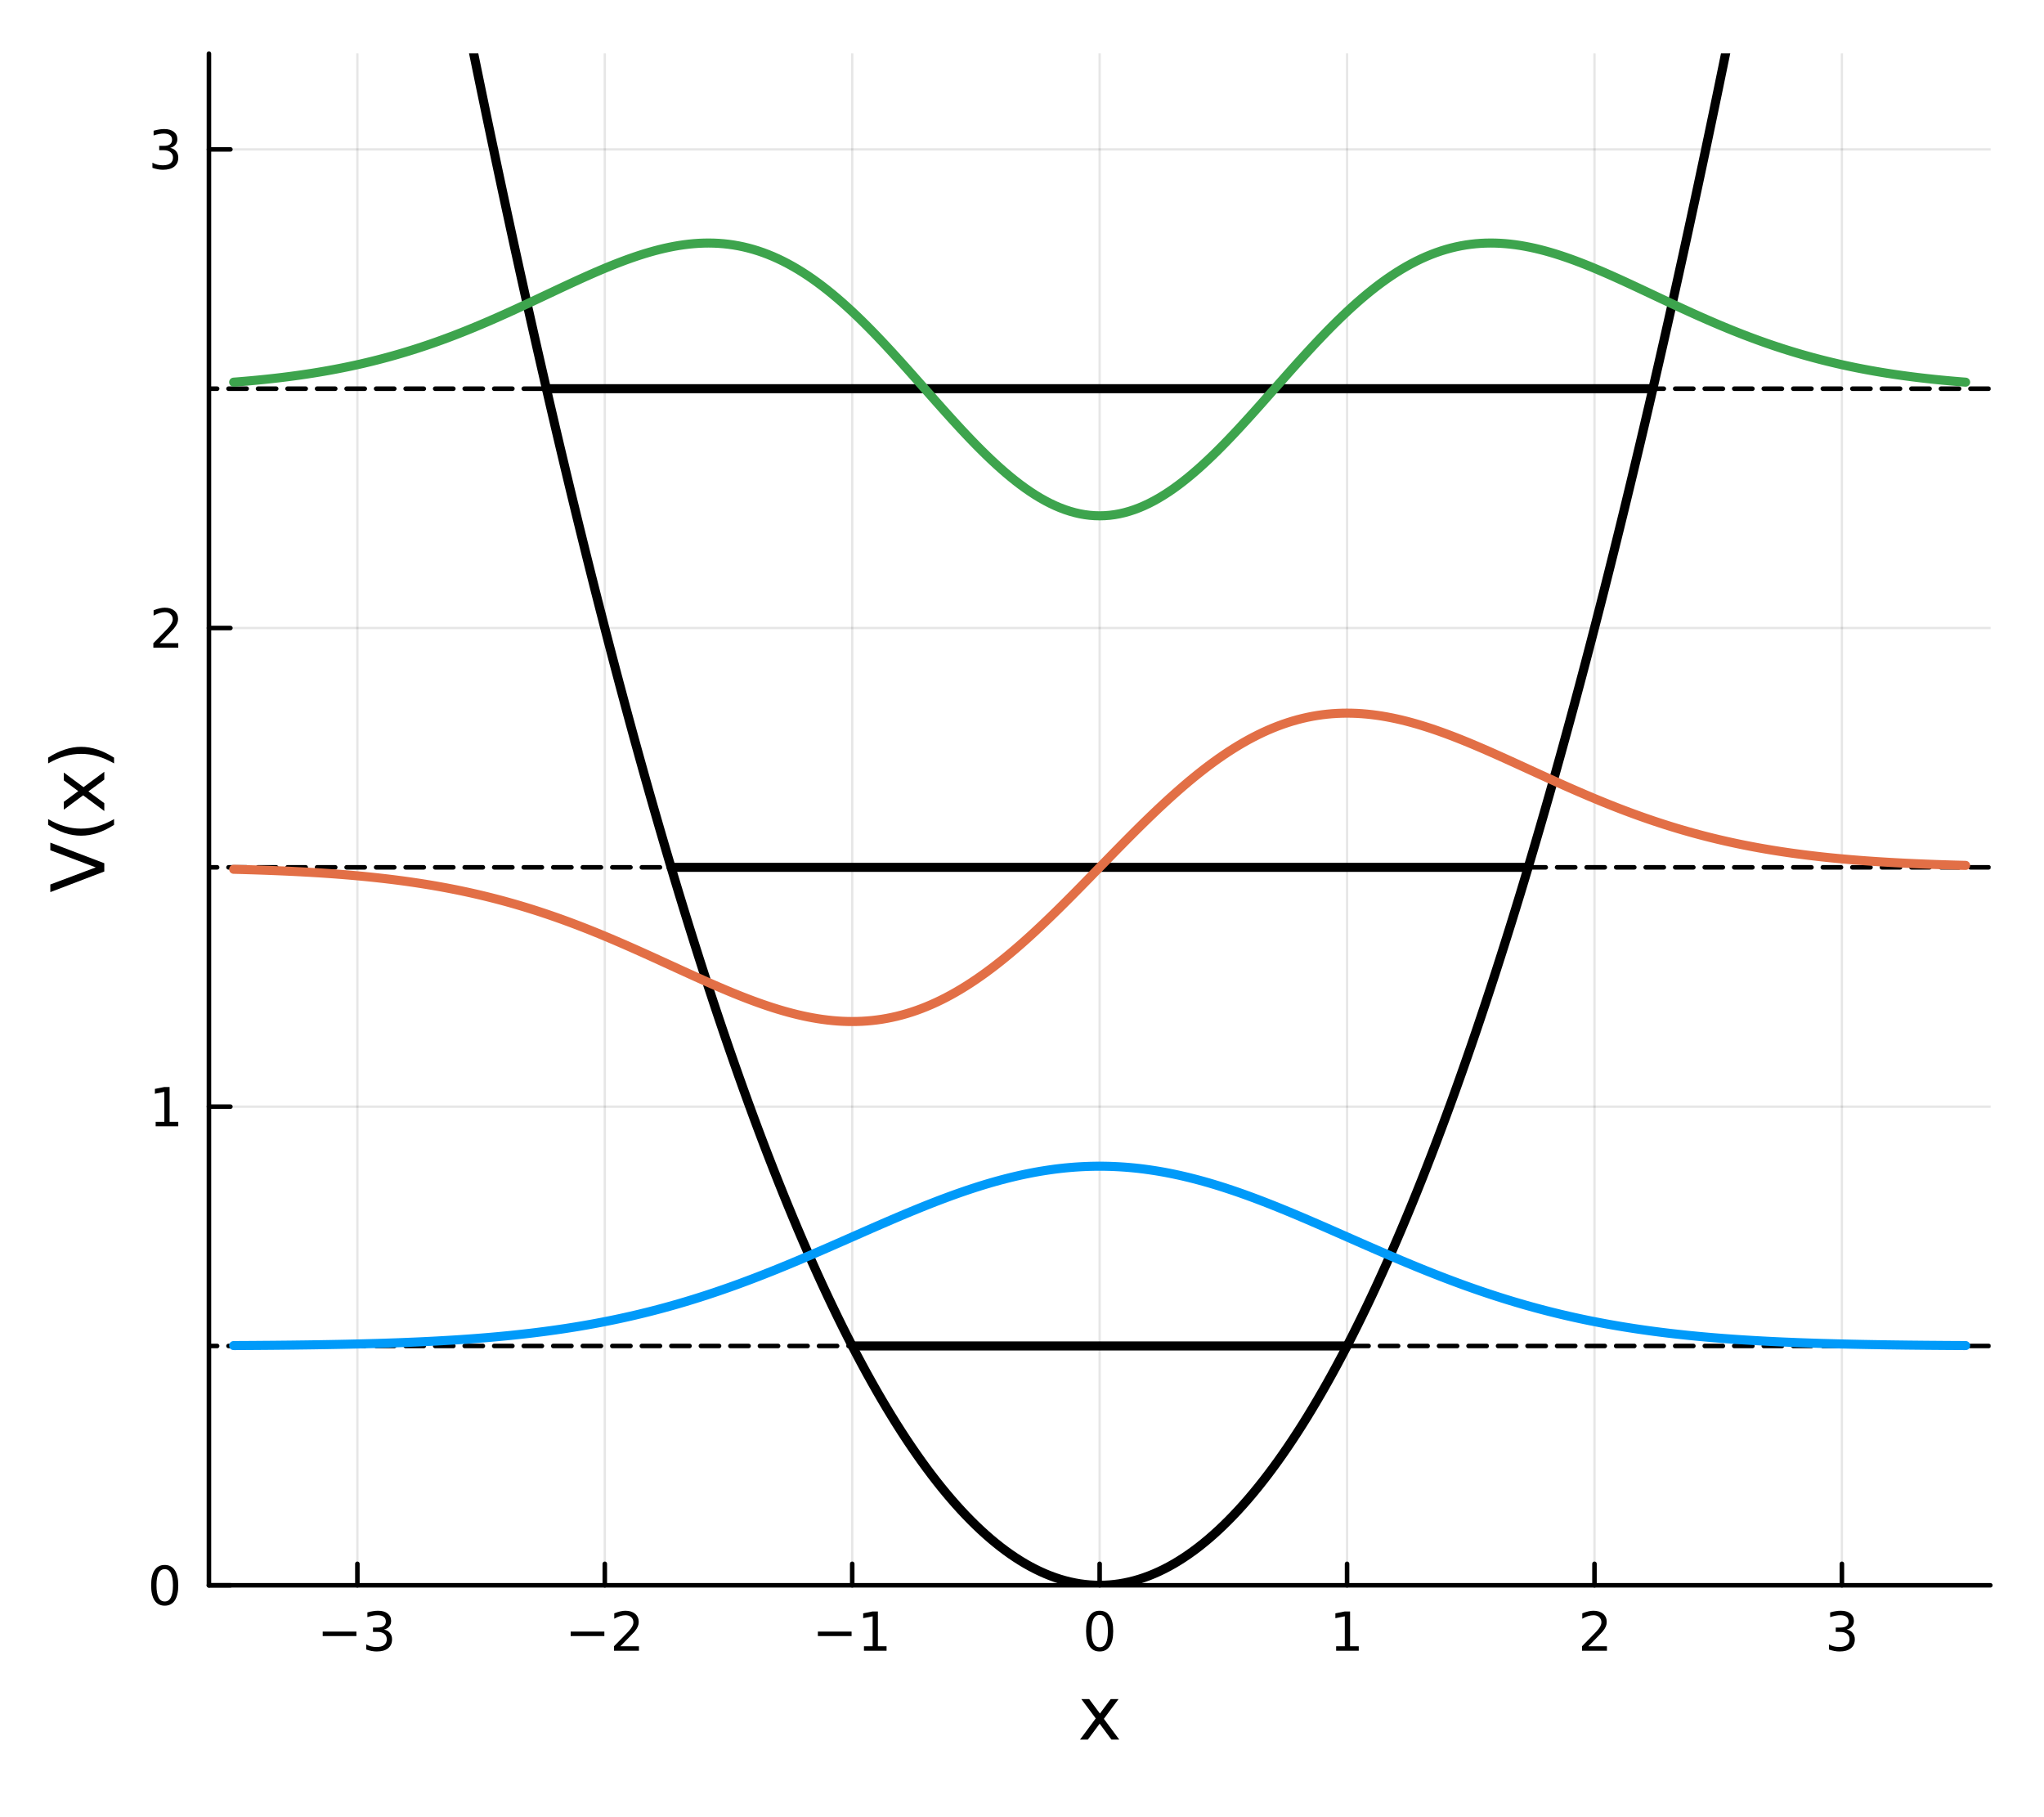 <?xml version="1.0" encoding="utf-8"?>
<svg xmlns="http://www.w3.org/2000/svg" xmlns:xlink="http://www.w3.org/1999/xlink" width="450" height="400" viewBox="0 0 1800 1600">
<rect x="0" y="0" width="1800" height="1600" fill="#333333" stroke="none"/>
<defs>
  <clipPath id="clip300">
    <rect x="0" y="0" width="1800" height="1600"/>
  </clipPath>
</defs>
<path clip-path="url(#clip300)" d="M0 1600 L1800 1600 L1800 0 L0 0  Z" fill="#ffffff" fill-rule="evenodd" fill-opacity="1"/>
<defs>
  <clipPath id="clip301">
    <rect x="360" y="0" width="1261" height="1261"/>
  </clipPath>
</defs>
<path clip-path="url(#clip300)" d="M183.989 1395.82 L1752.76 1395.82 L1752.76 47.244 L183.989 47.244  Z" fill="#ffffff" fill-rule="evenodd" fill-opacity="1"/>
<defs>
  <clipPath id="clip302">
    <rect x="183" y="47" width="1570" height="1350"/>
  </clipPath>
</defs>
<polyline clip-path="url(#clip302)" style="stroke:#000000; stroke-linecap:round; stroke-linejoin:round; stroke-width:2; stroke-opacity:0.1; fill:none" points="314.72,1395.82 314.72,47.244 "/>
<polyline clip-path="url(#clip302)" style="stroke:#000000; stroke-linecap:round; stroke-linejoin:round; stroke-width:2; stroke-opacity:0.1; fill:none" points="532.604,1395.82 532.604,47.244 "/>
<polyline clip-path="url(#clip302)" style="stroke:#000000; stroke-linecap:round; stroke-linejoin:round; stroke-width:2; stroke-opacity:0.1; fill:none" points="750.488,1395.82 750.488,47.244 "/>
<polyline clip-path="url(#clip302)" style="stroke:#000000; stroke-linecap:round; stroke-linejoin:round; stroke-width:2; stroke-opacity:0.1; fill:none" points="968.372,1395.82 968.372,47.244 "/>
<polyline clip-path="url(#clip302)" style="stroke:#000000; stroke-linecap:round; stroke-linejoin:round; stroke-width:2; stroke-opacity:0.1; fill:none" points="1186.26,1395.82 1186.26,47.244 "/>
<polyline clip-path="url(#clip302)" style="stroke:#000000; stroke-linecap:round; stroke-linejoin:round; stroke-width:2; stroke-opacity:0.1; fill:none" points="1404.14,1395.82 1404.14,47.244 "/>
<polyline clip-path="url(#clip302)" style="stroke:#000000; stroke-linecap:round; stroke-linejoin:round; stroke-width:2; stroke-opacity:0.1; fill:none" points="1622.03,1395.82 1622.03,47.244 "/>
<polyline clip-path="url(#clip300)" style="stroke:#000000; stroke-linecap:round; stroke-linejoin:round; stroke-width:4; stroke-opacity:1; fill:none" points="183.989,1395.82 1752.76,1395.82 "/>
<polyline clip-path="url(#clip300)" style="stroke:#000000; stroke-linecap:round; stroke-linejoin:round; stroke-width:4; stroke-opacity:1; fill:none" points="314.72,1395.82 314.72,1376.92 "/>
<polyline clip-path="url(#clip300)" style="stroke:#000000; stroke-linecap:round; stroke-linejoin:round; stroke-width:4; stroke-opacity:1; fill:none" points="532.604,1395.82 532.604,1376.92 "/>
<polyline clip-path="url(#clip300)" style="stroke:#000000; stroke-linecap:round; stroke-linejoin:round; stroke-width:4; stroke-opacity:1; fill:none" points="750.488,1395.82 750.488,1376.92 "/>
<polyline clip-path="url(#clip300)" style="stroke:#000000; stroke-linecap:round; stroke-linejoin:round; stroke-width:4; stroke-opacity:1; fill:none" points="968.372,1395.82 968.372,1376.92 "/>
<polyline clip-path="url(#clip300)" style="stroke:#000000; stroke-linecap:round; stroke-linejoin:round; stroke-width:4; stroke-opacity:1; fill:none" points="1186.26,1395.82 1186.26,1376.92 "/>
<polyline clip-path="url(#clip300)" style="stroke:#000000; stroke-linecap:round; stroke-linejoin:round; stroke-width:4; stroke-opacity:1; fill:none" points="1404.14,1395.82 1404.14,1376.92 "/>
<polyline clip-path="url(#clip300)" style="stroke:#000000; stroke-linecap:round; stroke-linejoin:round; stroke-width:4; stroke-opacity:1; fill:none" points="1622.03,1395.82 1622.03,1376.92 "/>
<path clip-path="url(#clip300)" d="M284.187 1436.59 L313.863 1436.59 L313.863 1440.53 L284.187 1440.53 L284.187 1436.59 Z" fill="#000000" fill-rule="nonzero" fill-opacity="1" /><path clip-path="url(#clip300)" d="M338.122 1434.79 Q341.479 1435.5 343.354 1437.77 Q345.252 1440.04 345.252 1443.37 Q345.252 1448.49 341.733 1451.29 Q338.215 1454.09 331.733 1454.09 Q329.557 1454.09 327.243 1453.65 Q324.951 1453.23 322.497 1452.38 L322.497 1447.86 Q324.442 1449 326.756 1449.58 Q329.071 1450.16 331.594 1450.16 Q335.993 1450.16 338.284 1448.42 Q340.599 1446.68 340.599 1443.37 Q340.599 1440.32 338.446 1438.61 Q336.317 1436.87 332.497 1436.87 L328.469 1436.87 L328.469 1433.03 L332.682 1433.03 Q336.131 1433.03 337.96 1431.66 Q339.789 1430.27 339.789 1427.68 Q339.789 1425.02 337.891 1423.61 Q336.016 1422.17 332.497 1422.17 Q330.576 1422.17 328.377 1422.59 Q326.178 1423 323.539 1423.88 L323.539 1419.72 Q326.201 1418.98 328.516 1418.61 Q330.854 1418.23 332.914 1418.23 Q338.238 1418.23 341.34 1420.67 Q344.442 1423.07 344.442 1427.19 Q344.442 1430.06 342.798 1432.05 Q341.155 1434.02 338.122 1434.79 Z" fill="#000000" fill-rule="nonzero" fill-opacity="1" /><path clip-path="url(#clip300)" d="M502.546 1436.59 L532.222 1436.59 L532.222 1440.53 L502.546 1440.53 L502.546 1436.59 Z" fill="#000000" fill-rule="nonzero" fill-opacity="1" /><path clip-path="url(#clip300)" d="M546.342 1449.48 L562.662 1449.48 L562.662 1453.42 L540.717 1453.42 L540.717 1449.48 Q543.379 1446.73 547.963 1442.1 Q552.569 1437.45 553.75 1436.11 Q555.995 1433.58 556.875 1431.85 Q557.777 1430.09 557.777 1428.4 Q557.777 1425.64 555.833 1423.91 Q553.912 1422.17 550.81 1422.17 Q548.611 1422.17 546.157 1422.93 Q543.726 1423.7 540.949 1425.25 L540.949 1420.53 Q543.773 1419.39 546.226 1418.81 Q548.68 1418.23 550.717 1418.23 Q556.087 1418.23 559.282 1420.92 Q562.476 1423.61 562.476 1428.1 Q562.476 1430.23 561.666 1432.15 Q560.879 1434.04 558.773 1436.64 Q558.194 1437.31 555.092 1440.53 Q551.99 1443.72 546.342 1449.48 Z" fill="#000000" fill-rule="nonzero" fill-opacity="1" /><path clip-path="url(#clip300)" d="M720.245 1436.59 L749.921 1436.59 L749.921 1440.53 L720.245 1440.53 L720.245 1436.59 Z" fill="#000000" fill-rule="nonzero" fill-opacity="1" /><path clip-path="url(#clip300)" d="M760.824 1449.48 L768.463 1449.48 L768.463 1423.12 L760.152 1424.79 L760.152 1420.53 L768.416 1418.86 L773.092 1418.86 L773.092 1449.48 L780.731 1449.48 L780.731 1453.42 L760.824 1453.42 L760.824 1449.48 Z" fill="#000000" fill-rule="nonzero" fill-opacity="1" /><path clip-path="url(#clip300)" d="M968.372 1421.94 Q964.761 1421.94 962.933 1425.5 Q961.127 1429.04 961.127 1436.17 Q961.127 1443.28 962.933 1446.85 Q964.761 1450.39 968.372 1450.39 Q972.007 1450.39 973.812 1446.85 Q975.641 1443.28 975.641 1436.17 Q975.641 1429.04 973.812 1425.5 Q972.007 1421.94 968.372 1421.94 M968.372 1418.23 Q974.183 1418.23 977.238 1422.84 Q980.317 1427.42 980.317 1436.17 Q980.317 1444.9 977.238 1449.51 Q974.183 1454.09 968.372 1454.09 Q962.562 1454.09 959.484 1449.51 Q956.428 1444.9 956.428 1436.17 Q956.428 1427.42 959.484 1422.84 Q962.562 1418.23 968.372 1418.23 Z" fill="#000000" fill-rule="nonzero" fill-opacity="1" /><path clip-path="url(#clip300)" d="M1176.64 1449.48 L1184.28 1449.48 L1184.28 1423.12 L1175.97 1424.79 L1175.97 1420.53 L1184.23 1418.86 L1188.91 1418.86 L1188.91 1449.48 L1196.55 1449.48 L1196.55 1453.42 L1176.64 1453.42 L1176.64 1449.48 Z" fill="#000000" fill-rule="nonzero" fill-opacity="1" /><path clip-path="url(#clip300)" d="M1398.79 1449.48 L1415.11 1449.48 L1415.11 1453.42 L1393.17 1453.42 L1393.17 1449.48 Q1395.83 1446.73 1400.41 1442.1 Q1405.02 1437.45 1406.2 1436.11 Q1408.45 1433.58 1409.33 1431.85 Q1410.23 1430.09 1410.23 1428.4 Q1410.23 1425.64 1408.28 1423.91 Q1406.36 1422.17 1403.26 1422.17 Q1401.06 1422.17 1398.61 1422.93 Q1396.18 1423.7 1393.4 1425.25 L1393.4 1420.53 Q1396.22 1419.39 1398.68 1418.81 Q1401.13 1418.23 1403.17 1418.23 Q1408.54 1418.23 1411.73 1420.92 Q1414.93 1423.61 1414.93 1428.1 Q1414.93 1430.23 1414.12 1432.15 Q1413.33 1434.04 1411.22 1436.64 Q1410.65 1437.31 1407.54 1440.53 Q1404.44 1443.72 1398.79 1449.48 Z" fill="#000000" fill-rule="nonzero" fill-opacity="1" /><path clip-path="url(#clip300)" d="M1626.27 1434.79 Q1629.63 1435.5 1631.5 1437.77 Q1633.4 1440.04 1633.4 1443.37 Q1633.4 1448.49 1629.88 1451.29 Q1626.37 1454.09 1619.88 1454.09 Q1617.71 1454.09 1615.39 1453.65 Q1613.1 1453.23 1610.65 1452.38 L1610.65 1447.86 Q1612.59 1449 1614.91 1449.58 Q1617.22 1450.16 1619.75 1450.16 Q1624.14 1450.16 1626.44 1448.42 Q1628.75 1446.68 1628.75 1443.37 Q1628.75 1440.32 1626.6 1438.61 Q1624.47 1436.87 1620.65 1436.87 L1616.62 1436.87 L1616.62 1433.03 L1620.83 1433.03 Q1624.28 1433.03 1626.11 1431.66 Q1627.94 1430.27 1627.94 1427.68 Q1627.94 1425.02 1626.04 1423.61 Q1624.17 1422.17 1620.65 1422.17 Q1618.73 1422.17 1616.53 1422.59 Q1614.33 1423 1611.69 1423.88 L1611.69 1419.72 Q1614.35 1418.98 1616.67 1418.61 Q1619 1418.23 1621.06 1418.23 Q1626.39 1418.23 1629.49 1420.67 Q1632.59 1423.07 1632.59 1427.19 Q1632.59 1430.06 1630.95 1432.05 Q1629.31 1434.02 1626.27 1434.79 Z" fill="#000000" fill-rule="nonzero" fill-opacity="1" /><path clip-path="url(#clip300)" d="M984.987 1496.04 L972.096 1513.38 L985.655 1531.68 L978.749 1531.68 L968.372 1517.68 L957.996 1531.68 L951.09 1531.68 L964.935 1513.03 L952.267 1496.04 L959.174 1496.04 L968.627 1508.74 L978.08 1496.04 L984.987 1496.04 Z" fill="#000000" fill-rule="nonzero" fill-opacity="1" /><polyline clip-path="url(#clip302)" style="stroke:#000000; stroke-linecap:round; stroke-linejoin:round; stroke-width:2; stroke-opacity:0.1; fill:none" points="183.989,1395.82 1752.76,1395.82 "/>
<polyline clip-path="url(#clip302)" style="stroke:#000000; stroke-linecap:round; stroke-linejoin:round; stroke-width:2; stroke-opacity:0.1; fill:none" points="183.989,974.39 1752.76,974.39 "/>
<polyline clip-path="url(#clip302)" style="stroke:#000000; stroke-linecap:round; stroke-linejoin:round; stroke-width:2; stroke-opacity:0.1; fill:none" points="183.989,552.96 1752.76,552.96 "/>
<polyline clip-path="url(#clip302)" style="stroke:#000000; stroke-linecap:round; stroke-linejoin:round; stroke-width:2; stroke-opacity:0.1; fill:none" points="183.989,131.53 1752.76,131.53 "/>
<polyline clip-path="url(#clip300)" style="stroke:#000000; stroke-linecap:round; stroke-linejoin:round; stroke-width:4; stroke-opacity:1; fill:none" points="183.989,1395.82 183.989,47.244 "/>
<polyline clip-path="url(#clip300)" style="stroke:#000000; stroke-linecap:round; stroke-linejoin:round; stroke-width:4; stroke-opacity:1; fill:none" points="183.989,1395.82 202.887,1395.82 "/>
<polyline clip-path="url(#clip300)" style="stroke:#000000; stroke-linecap:round; stroke-linejoin:round; stroke-width:4; stroke-opacity:1; fill:none" points="183.989,974.39 202.887,974.39 "/>
<polyline clip-path="url(#clip300)" style="stroke:#000000; stroke-linecap:round; stroke-linejoin:round; stroke-width:4; stroke-opacity:1; fill:none" points="183.989,552.96 202.887,552.96 "/>
<polyline clip-path="url(#clip300)" style="stroke:#000000; stroke-linecap:round; stroke-linejoin:round; stroke-width:4; stroke-opacity:1; fill:none" points="183.989,131.53 202.887,131.53 "/>
<path clip-path="url(#clip300)" d="M145.045 1381.62 Q141.433 1381.62 139.605 1385.18 Q137.799 1388.72 137.799 1395.85 Q137.799 1402.96 139.605 1406.53 Q141.433 1410.07 145.045 1410.07 Q148.679 1410.07 150.484 1406.53 Q152.313 1402.96 152.313 1395.85 Q152.313 1388.72 150.484 1385.18 Q148.679 1381.62 145.045 1381.62 M145.045 1377.91 Q150.855 1377.91 153.91 1382.52 Q156.989 1387.1 156.989 1395.85 Q156.989 1404.58 153.91 1409.19 Q150.855 1413.77 145.045 1413.77 Q139.234 1413.77 136.156 1409.19 Q133.1 1404.58 133.1 1395.85 Q133.1 1387.1 136.156 1382.52 Q139.234 1377.91 145.045 1377.91 Z" fill="#000000" fill-rule="nonzero" fill-opacity="1" /><path clip-path="url(#clip300)" d="M137.082 987.735 L144.72 987.735 L144.72 961.369 L136.41 963.036 L136.41 958.777 L144.674 957.11 L149.35 957.11 L149.35 987.735 L156.989 987.735 L156.989 991.67 L137.082 991.67 L137.082 987.735 Z" fill="#000000" fill-rule="nonzero" fill-opacity="1" /><path clip-path="url(#clip300)" d="M140.67 566.305 L156.989 566.305 L156.989 570.24 L135.045 570.24 L135.045 566.305 Q137.707 563.55 142.29 558.921 Q146.896 554.268 148.077 552.925 Q150.322 550.402 151.202 548.666 Q152.105 546.907 152.105 545.217 Q152.105 542.462 150.16 540.726 Q148.239 538.99 145.137 538.99 Q142.938 538.99 140.484 539.754 Q138.054 540.518 135.276 542.069 L135.276 537.347 Q138.1 536.212 140.554 535.634 Q143.008 535.055 145.045 535.055 Q150.415 535.055 153.609 537.74 Q156.804 540.425 156.804 544.916 Q156.804 547.046 155.994 548.967 Q155.207 550.865 153.1 553.458 Q152.521 554.129 149.42 557.347 Q146.318 560.541 140.67 566.305 Z" fill="#000000" fill-rule="nonzero" fill-opacity="1" /><path clip-path="url(#clip300)" d="M149.859 130.176 Q153.216 130.894 155.091 133.162 Q156.989 135.431 156.989 138.764 Q156.989 143.88 153.47 146.68 Q149.952 149.481 143.47 149.481 Q141.295 149.481 138.98 149.042 Q136.688 148.625 134.234 147.768 L134.234 143.255 Q136.179 144.389 138.494 144.968 Q140.808 145.546 143.332 145.546 Q147.73 145.546 150.021 143.81 Q152.336 142.074 152.336 138.764 Q152.336 135.708 150.183 133.995 Q148.054 132.259 144.234 132.259 L140.207 132.259 L140.207 128.417 L144.42 128.417 Q147.869 128.417 149.697 127.051 Q151.526 125.662 151.526 123.069 Q151.526 120.407 149.628 118.995 Q147.753 117.56 144.234 117.56 Q142.313 117.56 140.114 117.977 Q137.915 118.394 135.276 119.273 L135.276 115.107 Q137.938 114.366 140.253 113.995 Q142.591 113.625 144.651 113.625 Q149.975 113.625 153.077 116.056 Q156.179 118.463 156.179 122.583 Q156.179 125.454 154.535 127.444 Q152.892 129.412 149.859 130.176 Z" fill="#000000" fill-rule="nonzero" fill-opacity="1" /><path clip-path="url(#clip300)" d="M91.844 767.349 L44.324 785.491 L44.324 778.776 L84.333 763.721 L44.324 748.634 L44.324 741.95 L91.844 760.06 L91.844 767.349 Z" fill="#000000" fill-rule="nonzero" fill-opacity="1" /><path clip-path="url(#clip300)" d="M42.383 721.198 Q49.703 725.463 56.865 727.532 Q64.026 729.601 71.378 729.601 Q78.731 729.601 85.956 727.532 Q93.149 725.431 100.438 721.198 L100.438 726.29 Q92.958 731.065 85.733 733.452 Q78.508 735.807 71.378 735.807 Q64.281 735.807 57.087 733.452 Q49.894 731.096 42.383 726.29 L42.383 721.198 Z" fill="#000000" fill-rule="nonzero" fill-opacity="1" /><path clip-path="url(#clip300)" d="M56.196 680.203 L73.543 693.093 L91.844 679.534 L91.844 686.441 L77.84 696.817 L91.844 707.193 L91.844 714.1 L73.193 700.255 L56.196 712.922 L56.196 706.016 L68.896 696.562 L56.196 687.109 L56.196 680.203 Z" fill="#000000" fill-rule="nonzero" fill-opacity="1" /><path clip-path="url(#clip300)" d="M42.383 672.182 L42.383 667.089 Q49.894 662.315 57.087 659.96 Q64.281 657.573 71.378 657.573 Q78.508 657.573 85.733 659.96 Q92.958 662.315 100.438 667.089 L100.438 672.182 Q93.149 667.949 85.956 665.88 Q78.731 663.779 71.378 663.779 Q64.026 663.779 56.865 665.88 Q49.703 667.949 42.383 672.182 Z" fill="#000000" fill-rule="nonzero" fill-opacity="1" /><polyline clip-path="url(#clip302)" style="stroke:#000000; stroke-linecap:round; stroke-linejoin:round; stroke-width:8; stroke-opacity:1; fill:none" points="314.72,-500.615 319.077,-475.413 323.435,-450.38 327.793,-425.516 332.15,-400.82 336.508,-376.293 340.866,-351.934 345.223,-327.744 349.581,-303.723 353.939,-279.87 358.296,-256.185 362.654,-232.67 367.012,-209.322 371.369,-186.144 375.727,-163.134 380.085,-140.292 384.442,-117.619 388.8,-95.115 393.158,-72.779 397.516,-50.612 401.873,-28.613 406.231,-6.783 410.589,14.878 414.946,36.371 419.304,57.696 423.662,78.851 428.019,99.838 432.377,120.657 436.735,141.307 441.092,161.789 445.45,182.102 449.808,202.246 454.165,222.222 458.523,242.029 462.881,261.668 467.239,281.138 471.596,300.439 475.954,319.572 480.312,338.536 484.669,357.332 489.027,375.959 493.385,394.418 497.742,412.708 502.1,430.83 506.458,448.783 510.815,466.567 515.173,484.183 519.531,501.63 523.888,518.908 528.246,536.019 532.604,552.96 536.961,569.733 541.319,586.337 545.677,602.773 550.035,619.04 554.392,635.139 558.75,651.069 563.108,666.83 567.465,682.423 571.823,697.848 576.181,713.103 580.538,728.191 584.896,743.109 589.254,757.859 593.611,772.441 597.969,786.854 602.327,801.098 606.684,815.174 611.042,829.081 615.4,842.819 619.758,856.39 624.115,869.791 628.473,883.024 632.831,896.088 637.188,908.984 641.546,921.711 645.904,934.27 650.261,946.66 654.619,958.881 658.977,970.934 663.334,982.819 667.692,994.534 672.05,1006.08 676.407,1017.46 680.765,1028.67 685.123,1039.71 689.481,1050.58 693.838,1061.29 698.196,1071.82 702.554,1082.19 706.911,1092.39 711.269,1102.42 715.627,1112.28 719.984,1121.97 724.342,1131.5 728.7,1140.85 733.057,1150.04 737.415,1159.06 741.773,1167.91 746.13,1176.59 750.488,1185.1 754.846,1193.45 759.203,1201.62 763.561,1209.63 767.919,1217.47 772.277,1225.14 776.634,1232.64 780.992,1239.98 785.35,1247.14 789.707,1254.14 794.065,1260.96 798.423,1267.62 802.78,1274.11 807.138,1280.43 811.496,1286.59 815.853,1292.57 820.211,1298.39 824.569,1304.03 828.926,1309.51 833.284,1314.82 837.642,1319.96 842,1324.94 846.357,1329.74 850.715,1334.38 855.073,1338.84 859.43,1343.14 863.788,1347.27 868.146,1351.23 872.503,1355.03 876.861,1358.65 881.219,1362.11 885.576,1365.39 889.934,1368.51 894.292,1371.46 898.649,1374.24 903.007,1376.86 907.365,1379.3 911.722,1381.58 916.08,1383.68 920.438,1385.62 924.796,1387.39 929.153,1388.99 933.511,1390.43 937.869,1391.69 942.226,1392.79 946.584,1393.71 950.942,1394.47 955.299,1395.06 959.657,1395.48 964.015,1395.74 968.372,1395.82 972.73,1395.74 977.088,1395.48 981.445,1395.06 985.803,1394.47 990.161,1393.71 994.519,1392.79 998.876,1391.69 1003.23,1390.43 1007.59,1388.99 1011.95,1387.39 1016.31,1385.62 1020.66,1383.68 1025.02,1381.58 1029.38,1379.3 1033.74,1376.86 1038.1,1374.24 1042.45,1371.46 1046.81,1368.51 1051.17,1365.39 1055.53,1362.11 1059.88,1358.65 1064.24,1355.03 1068.6,1351.23 1072.96,1347.27 1077.31,1343.14 1081.67,1338.84 1086.03,1334.38 1090.39,1329.74 1094.75,1324.94 1099.1,1319.96 1103.46,1314.82 1107.82,1309.51 1112.18,1304.03 1116.53,1298.39 1120.89,1292.57 1125.25,1286.59 1129.61,1280.43 1133.96,1274.11 1138.32,1267.62 1142.68,1260.96 1147.04,1254.14 1151.4,1247.14 1155.75,1239.98 1160.11,1232.64 1164.47,1225.14 1168.83,1217.47 1173.18,1209.63 1177.54,1201.62 1181.9,1193.45 1186.26,1185.1 1190.61,1176.59 1194.97,1167.91 1199.33,1159.06 1203.69,1150.04 1208.05,1140.85 1212.4,1131.5 1216.76,1121.97 1221.12,1112.28 1225.48,1102.42 1229.83,1092.39 1234.19,1082.19 1238.55,1071.82 1242.91,1061.29 1247.26,1050.58 1251.62,1039.71 1255.98,1028.67 1260.34,1017.46 1264.7,1006.08 1269.05,994.534 1273.41,982.819 1277.77,970.934 1282.13,958.881 1286.48,946.66 1290.84,934.27 1295.2,921.711 1299.56,908.984 1303.91,896.088 1308.27,883.024 1312.63,869.791 1316.99,856.39 1321.34,842.819 1325.7,829.081 1330.06,815.174 1334.42,801.098 1338.78,786.854 1343.13,772.441 1347.49,757.859 1351.85,743.109 1356.21,728.191 1360.56,713.103 1364.92,697.848 1369.28,682.423 1373.64,666.83 1377.99,651.069 1382.35,635.139 1386.71,619.04 1391.07,602.773 1395.43,586.337 1399.78,569.733 1404.14,552.96 1408.5,536.019 1412.86,518.908 1417.21,501.63 1421.57,484.183 1425.93,466.567 1430.29,448.783 1434.64,430.83 1439,412.708 1443.36,394.418 1447.72,375.959 1452.08,357.332 1456.43,338.536 1460.79,319.572 1465.15,300.439 1469.51,281.138 1473.86,261.668 1478.22,242.029 1482.58,222.222 1486.94,202.246 1491.29,182.102 1495.65,161.789 1500.01,141.307 1504.37,120.657 1508.73,99.838 1513.08,78.851 1517.44,57.696 1521.8,36.371 1526.16,14.878 1530.51,-6.783 1534.87,-28.613 1539.23,-50.612 1543.59,-72.779 1547.94,-95.115 1552.3,-117.619 1556.66,-140.292 1561.02,-163.134 1565.38,-186.144 1569.73,-209.322 1574.09,-232.67 1578.45,-256.185 1582.81,-279.87 1587.16,-303.723 1591.52,-327.744 1595.88,-351.934 1600.24,-376.293 1604.59,-400.82 1608.95,-425.516 1613.31,-450.38 1617.67,-475.413 1622.03,-500.615 "/>
<polyline clip-path="url(#clip302)" style="stroke:#000000; stroke-linecap:round; stroke-linejoin:round; stroke-width:4; stroke-opacity:1; fill:none" stroke-dasharray="16, 10" points="-1384.78,1185.1 3321.52,1185.1 "/>
<polyline clip-path="url(#clip302)" style="stroke:#000000; stroke-linecap:round; stroke-linejoin:round; stroke-width:8; stroke-opacity:1; fill:none" points="750.488,1185.1 1186.26,1185.1 "/>
<polyline clip-path="url(#clip302)" style="stroke:#009af9; stroke-linecap:round; stroke-linejoin:round; stroke-width:8; stroke-opacity:1; fill:none" points="205.777,1184.76 210.135,1184.73 214.493,1184.71 218.85,1184.68 223.208,1184.65 227.566,1184.62 231.923,1184.58 236.281,1184.55 240.639,1184.51 244.997,1184.47 249.354,1184.42 253.712,1184.38 258.07,1184.33 262.427,1184.27 266.785,1184.22 271.143,1184.16 275.5,1184.1 279.858,1184.03 284.216,1183.96 288.573,1183.89 292.931,1183.81 297.289,1183.73 301.646,1183.64 306.004,1183.55 310.362,1183.45 314.72,1183.35 319.077,1183.24 323.435,1183.12 327.793,1183 332.15,1182.88 336.508,1182.74 340.866,1182.6 345.223,1182.45 349.581,1182.3 353.939,1182.14 358.296,1181.96 362.654,1181.78 367.012,1181.6 371.369,1181.4 375.727,1181.19 380.085,1180.97 384.442,1180.74 388.8,1180.5 393.158,1180.25 397.516,1179.99 401.873,1179.72 406.231,1179.43 410.589,1179.13 414.946,1178.82 419.304,1178.49 423.662,1178.15 428.019,1177.8 432.377,1177.43 436.735,1177.04 441.092,1176.64 445.45,1176.22 449.808,1175.79 454.165,1175.33 458.523,1174.86 462.881,1174.37 467.239,1173.87 471.596,1173.34 475.954,1172.79 480.312,1172.23 484.669,1171.64 489.027,1171.03 493.385,1170.4 497.742,1169.75 502.1,1169.07 506.458,1168.38 510.815,1167.66 515.173,1166.91 519.531,1166.14 523.888,1165.35 528.246,1164.53 532.604,1163.68 536.961,1162.82 541.319,1161.92 545.677,1161 550.035,1160.05 554.392,1159.07 558.75,1158.07 563.108,1157.04 567.465,1155.98 571.823,1154.9 576.181,1153.78 580.538,1152.64 584.896,1151.47 589.254,1150.27 593.611,1149.05 597.969,1147.79 602.327,1146.51 606.684,1145.2 611.042,1143.86 615.4,1142.49 619.758,1141.1 624.115,1139.68 628.473,1138.23 632.831,1136.75 637.188,1135.25 641.546,1133.72 645.904,1132.17 650.261,1130.59 654.619,1128.98 658.977,1127.35 663.334,1125.7 667.692,1124.03 672.05,1122.33 676.407,1120.61 680.765,1118.88 685.123,1117.12 689.481,1115.34 693.838,1113.55 698.196,1111.73 702.554,1109.91 706.911,1108.06 711.269,1106.21 715.627,1104.34 719.984,1102.46 724.342,1100.57 728.7,1098.68 733.057,1096.77 737.415,1094.86 741.773,1092.95 746.13,1091.03 750.488,1089.11 754.846,1087.19 759.203,1085.27 763.561,1083.35 767.919,1081.44 772.277,1079.54 776.634,1077.64 780.992,1075.76 785.35,1073.88 789.707,1072.02 794.065,1070.17 798.423,1068.34 802.78,1066.53 807.138,1064.74 811.496,1062.97 815.853,1061.22 820.211,1059.5 824.569,1057.81 828.926,1056.14 833.284,1054.51 837.642,1052.9 842,1051.33 846.357,1049.8 850.715,1048.3 855.073,1046.85 859.43,1045.43 863.788,1044.05 868.146,1042.72 872.503,1041.43 876.861,1040.19 881.219,1039 885.576,1037.86 889.934,1036.76 894.292,1035.72 898.649,1034.73 903.007,1033.8 907.365,1032.92 911.722,1032.09 916.08,1031.32 920.438,1030.62 924.796,1029.97 929.153,1029.37 933.511,1028.84 937.869,1028.37 942.226,1027.97 946.584,1027.62 950.942,1027.34 955.299,1027.12 959.657,1026.96 964.015,1026.86 968.372,1026.83 972.73,1026.86 977.088,1026.96 981.445,1027.12 985.803,1027.34 990.161,1027.62 994.519,1027.97 998.876,1028.37 1003.23,1028.84 1007.59,1029.37 1011.95,1029.97 1016.31,1030.62 1020.66,1031.32 1025.02,1032.09 1029.38,1032.92 1033.74,1033.8 1038.1,1034.73 1042.45,1035.72 1046.81,1036.76 1051.17,1037.86 1055.53,1039 1059.88,1040.19 1064.24,1041.43 1068.6,1042.72 1072.96,1044.05 1077.31,1045.43 1081.67,1046.85 1086.03,1048.3 1090.39,1049.8 1094.75,1051.33 1099.1,1052.9 1103.46,1054.51 1107.82,1056.14 1112.18,1057.81 1116.53,1059.5 1120.89,1061.22 1125.25,1062.97 1129.61,1064.74 1133.96,1066.53 1138.32,1068.34 1142.68,1070.17 1147.04,1072.02 1151.4,1073.88 1155.75,1075.76 1160.11,1077.64 1164.47,1079.54 1168.83,1081.44 1173.18,1083.35 1177.54,1085.27 1181.9,1087.19 1186.26,1089.11 1190.61,1091.03 1194.97,1092.95 1199.33,1094.86 1203.69,1096.77 1208.05,1098.68 1212.4,1100.57 1216.76,1102.46 1221.12,1104.34 1225.48,1106.21 1229.83,1108.06 1234.19,1109.91 1238.55,1111.73 1242.91,1113.55 1247.26,1115.34 1251.62,1117.12 1255.98,1118.88 1260.34,1120.61 1264.7,1122.33 1269.05,1124.03 1273.41,1125.7 1277.77,1127.35 1282.13,1128.98 1286.48,1130.59 1290.84,1132.17 1295.2,1133.72 1299.56,1135.25 1303.91,1136.75 1308.27,1138.23 1312.63,1139.68 1316.99,1141.1 1321.34,1142.49 1325.7,1143.86 1330.06,1145.2 1334.42,1146.51 1338.78,1147.79 1343.13,1149.05 1347.49,1150.27 1351.85,1151.47 1356.21,1152.64 1360.56,1153.78 1364.92,1154.9 1369.28,1155.98 1373.64,1157.04 1377.99,1158.07 1382.35,1159.07 1386.71,1160.05 1391.07,1161 1395.43,1161.92 1399.78,1162.82 1404.14,1163.68 1408.5,1164.53 1412.86,1165.35 1417.21,1166.14 1421.57,1166.91 1425.93,1167.66 1430.29,1168.38 1434.64,1169.07 1439,1169.75 1443.36,1170.4 1447.72,1171.03 1452.08,1171.64 1456.43,1172.23 1460.79,1172.79 1465.15,1173.34 1469.51,1173.87 1473.86,1174.37 1478.22,1174.86 1482.58,1175.33 1486.94,1175.79 1491.29,1176.22 1495.65,1176.64 1500.01,1177.04 1504.37,1177.43 1508.73,1177.8 1513.08,1178.15 1517.44,1178.49 1521.8,1178.82 1526.16,1179.13 1530.51,1179.43 1534.87,1179.72 1539.23,1179.99 1543.59,1180.25 1547.94,1180.5 1552.3,1180.74 1556.66,1180.97 1561.02,1181.19 1565.38,1181.4 1569.73,1181.6 1574.09,1181.78 1578.45,1181.96 1582.81,1182.14 1587.16,1182.3 1591.52,1182.45 1595.88,1182.6 1600.24,1182.74 1604.59,1182.88 1608.95,1183 1613.31,1183.12 1617.67,1183.24 1622.03,1183.35 1626.38,1183.45 1630.74,1183.55 1635.1,1183.64 1639.46,1183.73 1643.81,1183.81 1648.17,1183.89 1652.53,1183.96 1656.89,1184.03 1661.24,1184.1 1665.6,1184.16 1669.96,1184.22 1674.32,1184.27 1678.68,1184.33 1683.03,1184.38 1687.39,1184.42 1691.75,1184.47 1696.11,1184.51 1700.46,1184.55 1704.82,1184.58 1709.18,1184.62 1713.54,1184.65 1717.89,1184.68 1722.25,1184.71 1726.61,1184.73 1730.97,1184.76 "/>
<polyline clip-path="url(#clip302)" style="stroke:#000000; stroke-linecap:round; stroke-linejoin:round; stroke-width:4; stroke-opacity:1; fill:none" stroke-dasharray="16, 10" points="-1384.78,763.675 3321.52,763.675 "/>
<polyline clip-path="url(#clip302)" style="stroke:#000000; stroke-linecap:round; stroke-linejoin:round; stroke-width:8; stroke-opacity:1; fill:none" points="590.986,763.675 1345.76,763.675 "/>
<polyline clip-path="url(#clip302)" style="stroke:#e26f46; stroke-linecap:round; stroke-linejoin:round; stroke-width:8; stroke-opacity:1; fill:none" points="205.777,765.389 210.135,765.502 214.493,765.622 218.85,765.749 223.208,765.884 227.566,766.026 231.923,766.176 236.281,766.334 240.639,766.502 244.997,766.678 249.354,766.864 253.712,767.061 258.07,767.267 262.427,767.485 266.785,767.714 271.143,767.955 275.5,768.209 279.858,768.475 284.216,768.755 288.573,769.049 292.931,769.357 297.289,769.68 301.646,770.019 306.004,770.374 310.362,770.746 314.72,771.135 319.077,771.542 323.435,771.967 327.793,772.411 332.15,772.876 336.508,773.36 340.866,773.866 345.223,774.393 349.581,774.942 353.939,775.514 358.296,776.11 362.654,776.73 367.012,777.374 371.369,778.044 375.727,778.739 380.085,779.461 384.442,780.211 388.8,780.987 393.158,781.792 397.516,782.626 401.873,783.489 406.231,784.382 410.589,785.305 414.946,786.259 419.304,787.245 423.662,788.261 428.019,789.31 432.377,790.391 436.735,791.504 441.092,792.651 445.45,793.83 449.808,795.043 454.165,796.29 458.523,797.569 462.881,798.883 467.239,800.23 471.596,801.61 475.954,803.024 480.312,804.471 484.669,805.95 489.027,807.463 493.385,809.007 497.742,810.584 502.1,812.191 506.458,813.83 510.815,815.498 515.173,817.195 519.531,818.921 523.888,820.675 528.246,822.455 532.604,824.26 536.961,826.089 541.319,827.942 545.677,829.816 550.035,831.71 554.392,833.623 558.75,835.553 563.108,837.498 567.465,839.457 571.823,841.428 576.181,843.408 580.538,845.396 584.896,847.389 589.254,849.386 593.611,851.384 597.969,853.38 602.327,855.372 606.684,857.358 611.042,859.334 615.4,861.299 619.758,863.249 624.115,865.181 628.473,867.093 632.831,868.982 637.188,870.844 641.546,872.677 645.904,874.476 650.261,876.24 654.619,877.965 658.977,879.648 663.334,881.284 667.692,882.872 672.05,884.408 676.407,885.888 680.765,887.309 685.123,888.668 689.481,889.962 693.838,891.187 698.196,892.34 702.554,893.417 706.911,894.416 711.269,895.334 715.627,896.166 719.984,896.911 724.342,897.566 728.7,898.127 733.057,898.592 737.415,898.958 741.773,899.222 746.13,899.382 750.488,899.436 754.846,899.381 759.203,899.216 763.561,898.938 767.919,898.546 772.277,898.037 776.634,897.41 780.992,896.665 785.35,895.799 789.707,894.812 794.065,893.703 798.423,892.472 802.78,891.117 807.138,889.638 811.496,888.037 815.853,886.311 820.211,884.463 824.569,882.492 828.926,880.399 833.284,878.185 837.642,875.851 842,873.399 846.357,870.83 850.715,868.146 855.073,865.349 859.43,862.441 863.788,859.424 868.146,856.301 872.503,853.075 876.861,849.748 881.219,846.324 885.576,842.807 889.934,839.199 894.292,835.504 898.649,831.726 903.007,827.87 907.365,823.939 911.722,819.937 916.08,815.87 920.438,811.741 924.796,807.555 929.153,803.317 933.511,799.033 937.869,794.706 942.226,790.342 946.584,785.947 950.942,781.524 955.299,777.081 959.657,772.621 964.015,768.151 968.372,763.675 972.73,759.199 977.088,754.729 981.445,750.269 985.803,745.826 990.161,741.403 994.519,737.008 998.876,732.644 1003.23,728.317 1007.59,724.033 1011.95,719.795 1016.31,715.609 1020.66,711.48 1025.02,707.413 1029.38,703.411 1033.74,699.48 1038.1,695.624 1042.45,691.846 1046.81,688.151 1051.17,684.543 1055.53,681.026 1059.88,677.602 1064.24,674.275 1068.6,671.049 1072.96,667.926 1077.31,664.909 1081.67,662.001 1086.03,659.204 1090.39,656.52 1094.75,653.951 1099.1,651.499 1103.46,649.165 1107.82,646.951 1112.18,644.858 1116.53,642.887 1120.89,641.039 1125.25,639.313 1129.61,637.711 1133.96,636.233 1138.32,634.878 1142.68,633.646 1147.04,632.537 1151.4,631.551 1155.75,630.685 1160.11,629.939 1164.47,629.313 1168.83,628.804 1173.18,628.412 1177.54,628.134 1181.9,627.968 1186.26,627.914 1190.61,627.968 1194.97,628.128 1199.33,628.392 1203.69,628.758 1208.05,629.223 1212.4,629.784 1216.76,630.438 1221.12,631.184 1225.48,632.016 1229.83,632.934 1234.19,633.933 1238.55,635.01 1242.91,636.163 1247.26,637.388 1251.62,638.681 1255.98,640.041 1260.34,641.462 1264.7,642.942 1269.05,644.478 1273.41,646.065 1277.77,647.702 1282.13,649.385 1286.48,651.11 1290.84,652.874 1295.2,654.673 1299.56,656.506 1303.91,658.368 1308.27,660.257 1312.63,662.169 1316.99,664.101 1321.34,666.051 1325.7,668.016 1330.06,669.992 1334.42,671.978 1338.78,673.97 1343.13,675.966 1347.49,677.964 1351.85,679.961 1356.21,681.954 1360.56,683.942 1364.92,685.922 1369.28,687.893 1373.64,689.852 1377.99,691.797 1382.35,693.727 1386.71,695.64 1391.07,697.534 1395.43,699.408 1399.78,701.261 1404.14,703.09 1408.5,704.895 1412.86,706.675 1417.21,708.429 1421.57,710.154 1425.93,711.852 1430.29,713.52 1434.64,715.158 1439,716.766 1443.36,718.343 1447.72,719.887 1452.08,721.4 1456.43,722.879 1460.79,724.326 1465.15,725.74 1469.51,727.12 1473.86,728.467 1478.22,729.781 1482.58,731.06 1486.94,732.307 1491.29,733.519 1495.65,734.699 1500.01,735.845 1504.37,736.959 1508.73,738.04 1513.08,739.089 1517.44,740.105 1521.8,741.091 1526.16,742.044 1530.51,742.968 1534.87,743.861 1539.23,744.724 1543.59,745.557 1547.94,746.363 1552.3,747.139 1556.66,747.889 1561.02,748.611 1565.38,749.306 1569.73,749.976 1574.09,750.62 1578.45,751.24 1582.81,751.836 1587.16,752.408 1591.52,752.957 1595.88,753.484 1600.24,753.99 1604.59,754.474 1608.95,754.938 1613.31,755.383 1617.67,755.808 1622.03,756.215 1626.38,756.604 1630.74,756.976 1635.1,757.331 1639.46,757.67 1643.81,757.993 1648.17,758.301 1652.53,758.595 1656.89,758.875 1661.24,759.141 1665.6,759.395 1669.96,759.636 1674.32,759.865 1678.68,760.083 1683.03,760.289 1687.39,760.486 1691.75,760.672 1696.11,760.848 1700.46,761.016 1704.82,761.174 1709.18,761.324 1713.54,761.466 1717.89,761.601 1722.25,761.728 1726.61,761.848 1730.97,761.961 "/>
<polyline clip-path="url(#clip302)" style="stroke:#000000; stroke-linecap:round; stroke-linejoin:round; stroke-width:4; stroke-opacity:1; fill:none" stroke-dasharray="16, 10" points="-1384.78,342.245 3321.52,342.245 "/>
<polyline clip-path="url(#clip302)" style="stroke:#000000; stroke-linecap:round; stroke-linejoin:round; stroke-width:8; stroke-opacity:1; fill:none" points="481.168,342.245 1455.58,342.245 "/>
<polyline clip-path="url(#clip302)" style="stroke:#3da44d; stroke-linecap:round; stroke-linejoin:round; stroke-width:8; stroke-opacity:1; fill:none" points="205.777,336.492 210.135,336.149 214.493,335.789 218.85,335.411 223.208,335.015 227.566,334.599 231.923,334.163 236.281,333.706 240.639,333.227 244.997,332.727 249.354,332.203 253.712,331.656 258.07,331.085 262.427,330.488 266.785,329.866 271.143,329.217 275.5,328.54 279.858,327.836 284.216,327.103 288.573,326.34 292.931,325.547 297.289,324.724 301.646,323.869 306.004,322.982 310.362,322.062 314.72,321.109 319.077,320.123 323.435,319.101 327.793,318.046 332.15,316.954 336.508,315.828 340.866,314.665 345.223,313.465 349.581,312.23 353.939,310.957 358.296,309.648 362.654,308.301 367.012,306.917 371.369,305.497 375.727,304.039 380.085,302.545 384.442,301.015 388.8,299.448 393.158,297.846 397.516,296.209 401.873,294.538 406.231,292.833 410.589,291.096 414.946,289.326 419.304,287.526 423.662,285.697 428.019,283.839 432.377,281.954 436.735,280.044 441.092,278.11 445.45,276.154 449.808,274.178 454.165,272.185 458.523,270.175 462.881,268.151 467.239,266.116 471.596,264.072 475.954,262.022 480.312,259.969 484.669,257.915 489.027,255.864 493.385,253.818 497.742,251.781 502.1,249.755 506.458,247.746 510.815,245.755 515.173,243.788 519.531,241.847 523.888,239.936 528.246,238.06 532.604,236.222 536.961,234.426 541.319,232.677 545.677,230.979 550.035,229.335 554.392,227.751 558.75,226.231 563.108,224.779 567.465,223.399 571.823,222.096 576.181,220.874 580.538,219.737 584.896,218.69 589.254,217.737 593.611,216.883 597.969,216.13 602.327,215.485 606.684,214.949 611.042,214.528 615.4,214.225 619.758,214.044 624.115,213.987 628.473,214.059 632.831,214.263 637.188,214.601 641.546,215.077 645.904,215.692 650.261,216.449 654.619,217.351 658.977,218.399 663.334,219.595 667.692,220.94 672.05,222.435 676.407,224.081 680.765,225.879 685.123,227.828 689.481,229.928 693.838,232.18 698.196,234.582 702.554,237.133 706.911,239.831 711.269,242.675 715.627,245.663 719.984,248.792 724.342,252.06 728.7,255.462 733.057,258.996 737.415,262.658 741.773,266.443 746.13,270.347 750.488,274.364 754.846,278.491 759.203,282.72 763.561,287.046 767.919,291.463 772.277,295.965 776.634,300.544 780.992,305.193 785.35,309.906 789.707,314.674 794.065,319.49 798.423,324.346 802.78,329.233 807.138,334.143 811.496,339.067 815.853,343.997 820.211,348.924 824.569,353.839 828.926,358.732 833.284,363.596 837.642,368.42 842,373.195 846.357,377.912 850.715,382.563 855.073,387.138 859.43,391.628 863.788,396.024 868.146,400.317 872.503,404.5 876.861,408.562 881.219,412.497 885.576,416.296 889.934,419.951 894.292,423.454 898.649,426.799 903.007,429.978 907.365,432.985 911.722,435.813 916.08,438.457 920.438,440.911 924.796,443.169 929.153,445.227 933.511,447.081 937.869,448.725 942.226,450.158 946.584,451.376 950.942,452.376 955.299,453.156 959.657,453.714 964.015,454.049 968.372,454.161 972.73,454.049 977.088,453.714 981.445,453.156 985.803,452.376 990.161,451.376 994.519,450.158 998.876,448.725 1003.23,447.081 1007.59,445.227 1011.95,443.169 1016.31,440.911 1020.66,438.457 1025.02,435.813 1029.38,432.985 1033.74,429.978 1038.1,426.799 1042.45,423.454 1046.81,419.951 1051.17,416.296 1055.53,412.497 1059.88,408.562 1064.24,404.5 1068.6,400.317 1072.96,396.024 1077.31,391.628 1081.67,387.138 1086.03,382.563 1090.39,377.912 1094.75,373.195 1099.1,368.42 1103.46,363.596 1107.82,358.732 1112.18,353.839 1116.53,348.924 1120.89,343.997 1125.25,339.067 1129.61,334.143 1133.96,329.233 1138.32,324.346 1142.68,319.49 1147.04,314.674 1151.4,309.906 1155.75,305.193 1160.11,300.544 1164.47,295.965 1168.83,291.463 1173.18,287.046 1177.54,282.72 1181.9,278.491 1186.26,274.364 1190.61,270.347 1194.97,266.443 1199.33,262.658 1203.69,258.996 1208.05,255.462 1212.4,252.06 1216.76,248.792 1221.12,245.663 1225.48,242.675 1229.83,239.831 1234.19,237.133 1238.55,234.582 1242.91,232.18 1247.26,229.928 1251.62,227.828 1255.98,225.879 1260.34,224.081 1264.7,222.435 1269.05,220.94 1273.41,219.595 1277.77,218.399 1282.13,217.351 1286.48,216.449 1290.84,215.692 1295.2,215.077 1299.56,214.601 1303.91,214.263 1308.27,214.059 1312.63,213.987 1316.99,214.044 1321.34,214.225 1325.7,214.528 1330.06,214.949 1334.42,215.485 1338.78,216.13 1343.13,216.883 1347.49,217.737 1351.85,218.69 1356.21,219.737 1360.56,220.874 1364.92,222.096 1369.28,223.399 1373.64,224.779 1377.99,226.231 1382.35,227.751 1386.71,229.335 1391.07,230.979 1395.43,232.677 1399.78,234.426 1404.14,236.222 1408.5,238.06 1412.86,239.936 1417.21,241.847 1421.57,243.788 1425.93,245.755 1430.29,247.746 1434.64,249.755 1439,251.781 1443.36,253.818 1447.72,255.864 1452.08,257.915 1456.43,259.969 1460.79,262.022 1465.15,264.072 1469.51,266.116 1473.86,268.151 1478.22,270.175 1482.58,272.185 1486.94,274.178 1491.29,276.154 1495.65,278.11 1500.01,280.044 1504.37,281.954 1508.73,283.839 1513.08,285.697 1517.44,287.526 1521.8,289.326 1526.16,291.096 1530.51,292.833 1534.87,294.538 1539.23,296.209 1543.59,297.846 1547.94,299.448 1552.3,301.015 1556.66,302.545 1561.02,304.039 1565.38,305.497 1569.73,306.917 1574.09,308.301 1578.45,309.648 1582.81,310.957 1587.16,312.23 1591.52,313.465 1595.88,314.665 1600.24,315.828 1604.59,316.954 1608.95,318.046 1613.31,319.101 1617.67,320.123 1622.03,321.109 1626.38,322.062 1630.74,322.982 1635.1,323.869 1639.46,324.724 1643.81,325.547 1648.17,326.34 1652.53,327.103 1656.89,327.836 1661.24,328.54 1665.6,329.217 1669.96,329.866 1674.32,330.488 1678.68,331.085 1683.03,331.656 1687.39,332.203 1691.75,332.727 1696.11,333.227 1700.46,333.706 1704.82,334.163 1709.18,334.599 1713.54,335.015 1717.89,335.411 1722.25,335.789 1726.61,336.149 1730.97,336.492 "/>
</svg>
